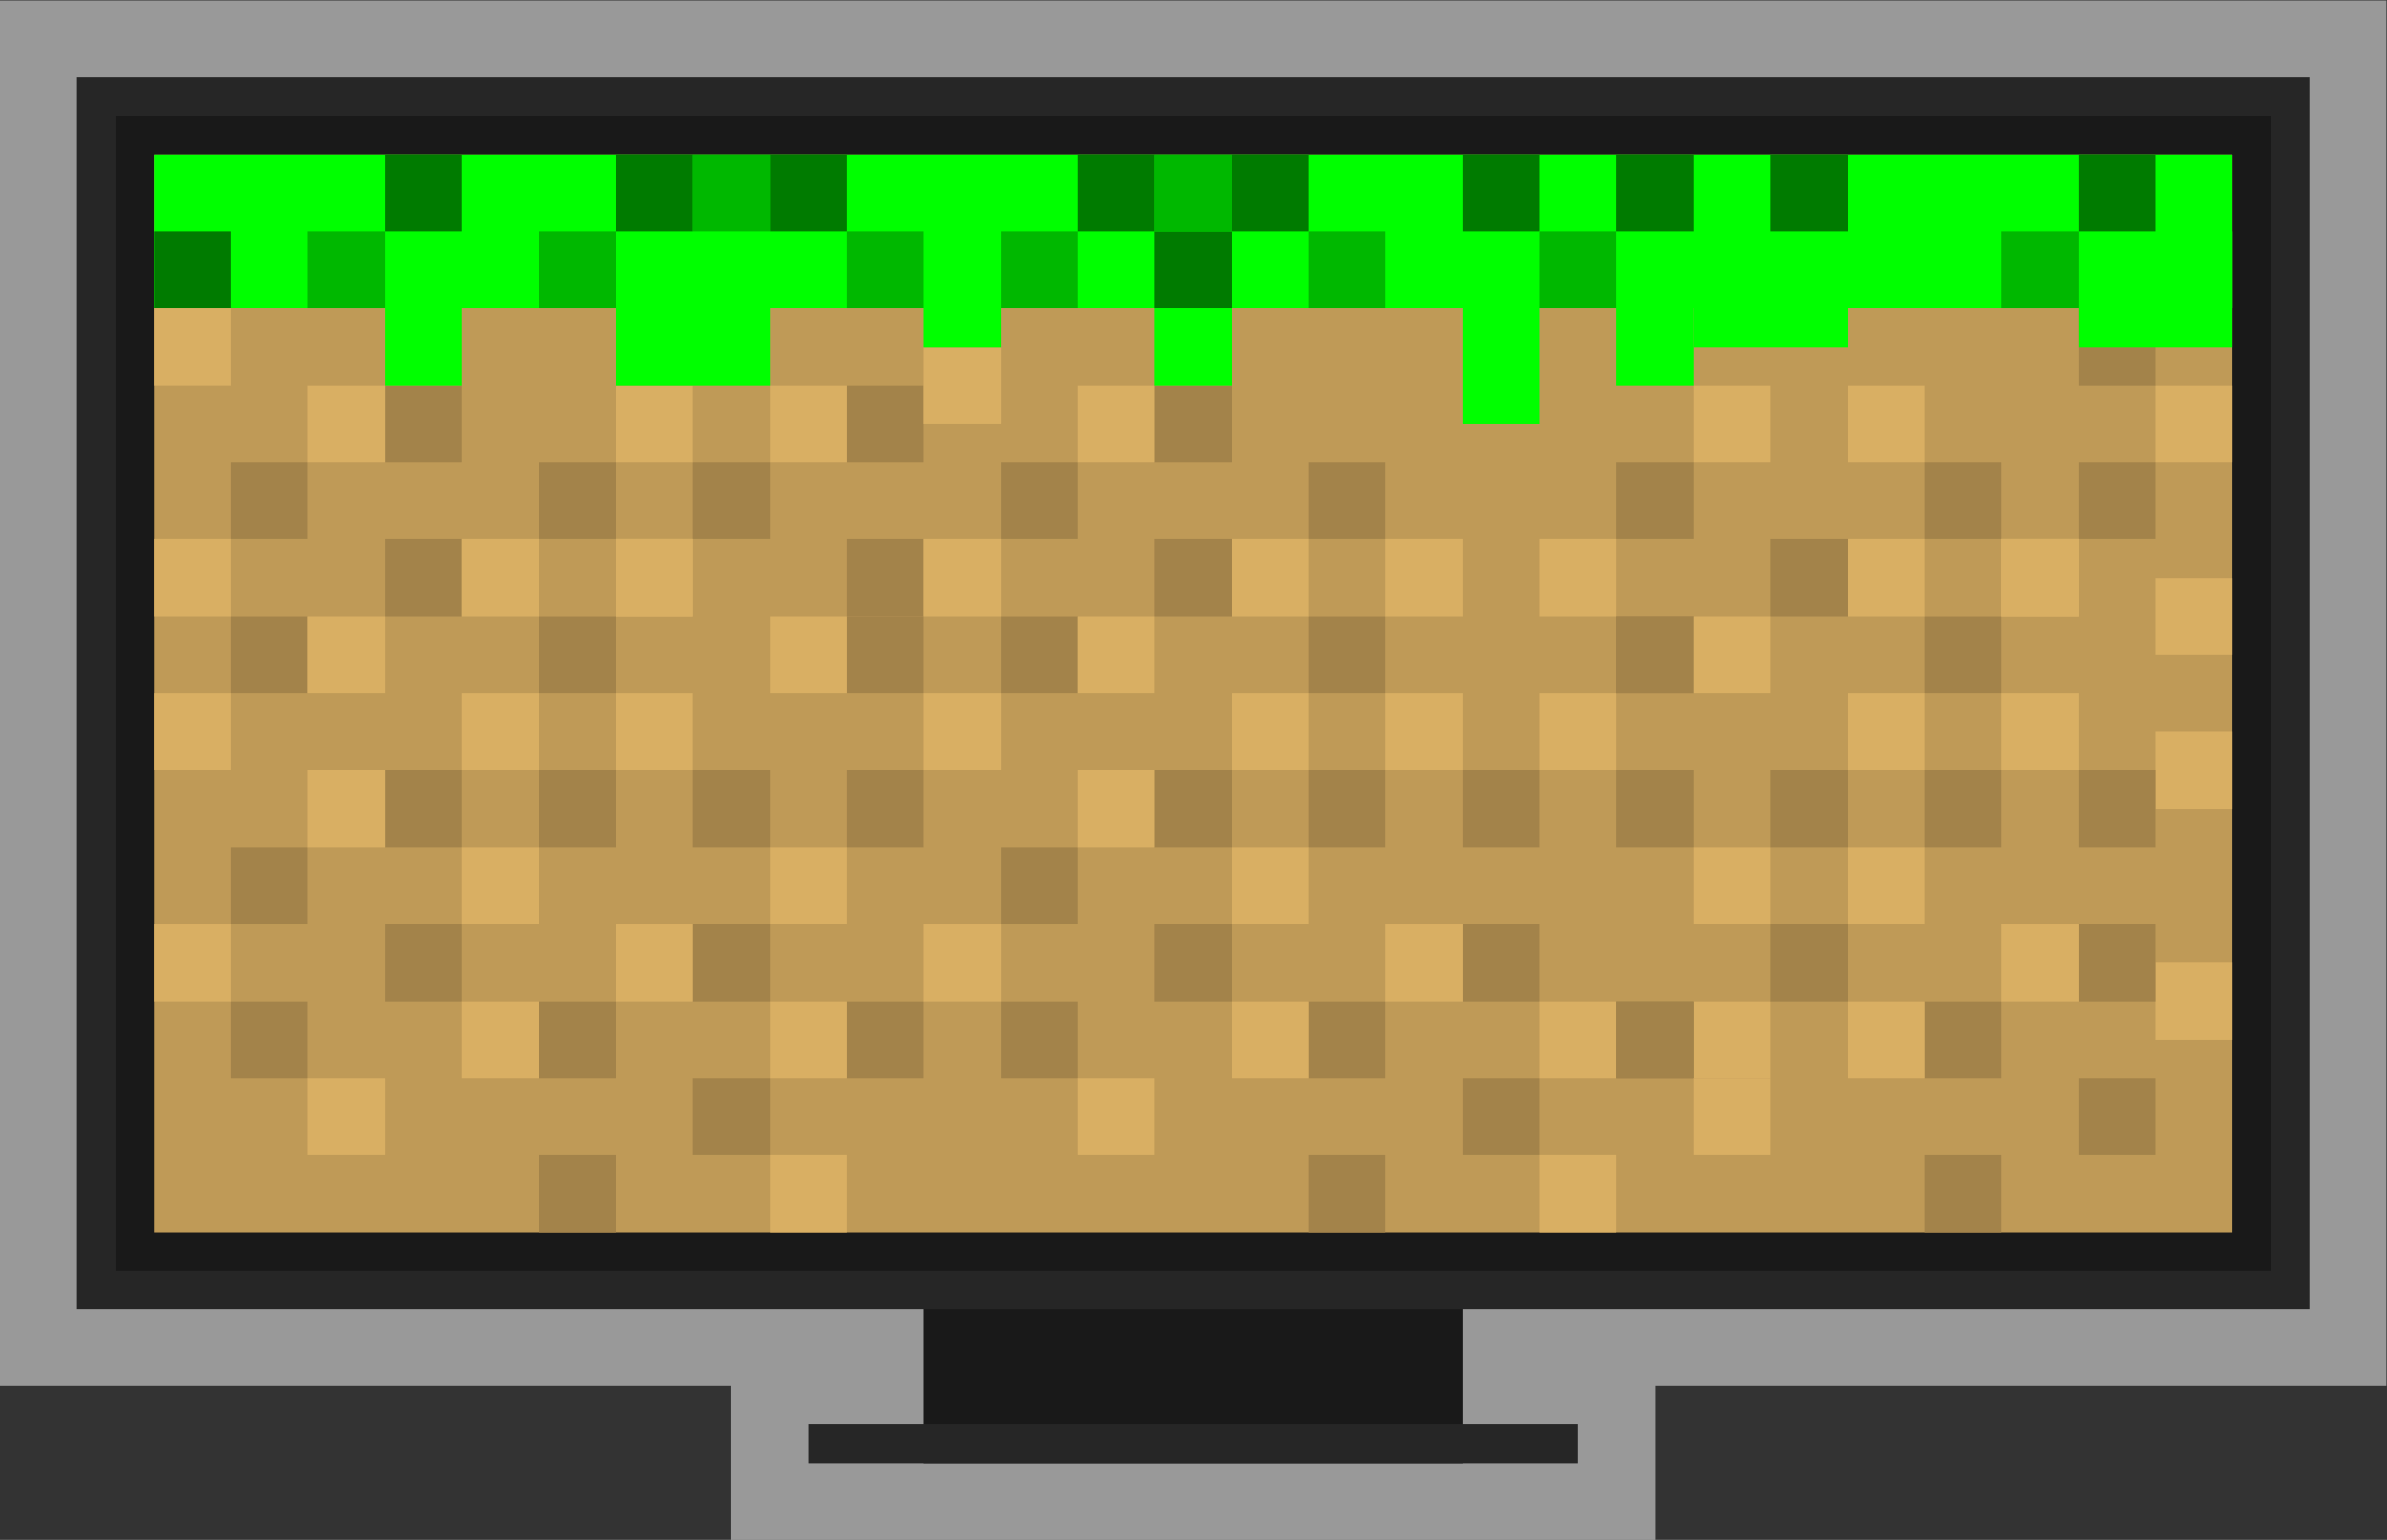 <?xml version="1.0" encoding="UTF-8" standalone="no"?>
<svg
   xmlns:dc="http://purl.org/dc/elements/1.1/"
   xmlns:cc="http://creativecommons.org/ns#"
   xmlns:rdf="http://www.w3.org/1999/02/22-rdf-syntax-ns#"
   xmlns:svg="http://www.w3.org/2000/svg"
   xmlns="http://www.w3.org/2000/svg"
   viewBox="0 0 330.667 213.333"
   height="213.333"
   width="330.667"
   xml:space="preserve"
   id="svg2"
   version="1.1"><rect x="0" y="0" width="330.667" height="213.333" fill="#333333" stroke="none"/><defs
     id="defs6"><clipPath
       id="clipPath18"
       clipPathUnits="userSpaceOnUse"><path
         id="path16"
         d="M 0,256 H 256 V 0 H 0 Z" /></clipPath><clipPath
       id="clipPath26"
       clipPathUnits="userSpaceOnUse"><path
         id="path24"
         d="M 4,208 H 252 V 48 H 4 Z" /></clipPath></defs><g
     transform="matrix(1.333,0,0,-1.333,-5.333,277.333)"
     id="g10"><g
       id="g12"><g
         clip-path="url(#clipPath18)"
         id="g14"><g
           id="g20"><g
             id="g22" /><g
             id="g34"><g
               style="opacity:0.5"
               id="g32"
               clip-path="url(#clipPath26)"><g
                 id="g30"
                 transform="translate(244,208)"><path
                   id="path28"
                   style="fill:#ffffff;fill-opacity:1;fill-rule:nonzero;stroke:none"
                   d="m 0,0 h -232 -8 v -8 -128 -8 h 8 68 v -4 -4 -8 h 8 12 56 12 8 v 8 4 4 H 0 8 v 8 128 8 z" /></g></g></g></g></g></g><path
       id="path36"
       style="fill:#191919;fill-opacity:1;fill-rule:nonzero;stroke:none"
       d="m 156,56 h -56 v 28 h 56 z" /><path
       id="path38"
       style="fill:#262626;fill-opacity:1;fill-rule:nonzero;stroke:none"
       d="M 168,56 H 88 v 4 h 80 z" /><path
       id="path40"
       style="fill:#262626;fill-opacity:1;fill-rule:nonzero;stroke:none"
       d="M 244,72 H 12 v 128 h 232 z" /><path
       id="path42"
       style="fill:#191919;fill-opacity:1;fill-rule:nonzero;stroke:none"
       d="M 240,76 H 16 v 120 h 224 z" /><path
       id="path44"
       style="fill:#bf9a57;fill-opacity:1;fill-rule:nonzero;stroke:none"
       d="M 236,80 H 20 v 112 h 216 z" /><path
       id="path46"
       style="fill:#00ff00;fill-opacity:1;fill-rule:nonzero;stroke:none"
       d="m 20,176 h 8 v 8 h -8 z" /><path
       id="path48"
       style="fill:#00ff00;fill-opacity:1;fill-rule:nonzero;stroke:none"
       d="M 60,176 H 40 v 8 h 20 z" /><path
       id="path50"
       style="fill:#a3834a;fill-opacity:1;fill-rule:nonzero;stroke:none"
       d="m 36,152 h -8 v 8 h 8 z" /><path
       id="path52"
       style="fill:#a3834a;fill-opacity:1;fill-rule:nonzero;stroke:none"
       d="m 36,136 h -8 v 8 h 8 z" /><path
       id="path54"
       style="fill:#a3834a;fill-opacity:1;fill-rule:nonzero;stroke:none"
       d="m 36,112 h -8 v 8 h 8 z" /><path
       id="path56"
       style="fill:#a3834a;fill-opacity:1;fill-rule:nonzero;stroke:none"
       d="m 36,96 h -8 v 8 h 8 z" /><path
       id="path58"
       style="fill:#a3834a;fill-opacity:1;fill-rule:nonzero;stroke:none"
       d="m 52,160 h -8 v 8 h 8 z" /><path
       id="path60"
       style="fill:#a3834a;fill-opacity:1;fill-rule:nonzero;stroke:none"
       d="m 52,144 h -8 v 8 h 8 z" /><path
       id="path62"
       style="fill:#a3834a;fill-opacity:1;fill-rule:nonzero;stroke:none"
       d="m 52,120 h -8 v 8 h 8 z" /><path
       id="path64"
       style="fill:#a3834a;fill-opacity:1;fill-rule:nonzero;stroke:none"
       d="m 52,104 h -8 v 8 h 8 z" /><path
       id="path66"
       style="fill:#a3834a;fill-opacity:1;fill-rule:nonzero;stroke:none"
       d="m 68,136 h -8 v 8 h 8 z" /><path
       id="path68"
       style="fill:#a3834a;fill-opacity:1;fill-rule:nonzero;stroke:none"
       d="m 68,152 h -8 v 8 h 8 z" /><path
       id="path70"
       style="fill:#a3834a;fill-opacity:1;fill-rule:nonzero;stroke:none"
       d="m 68,120 h -8 v 8 h 8 z" /><path
       id="path72"
       style="fill:#a3834a;fill-opacity:1;fill-rule:nonzero;stroke:none"
       d="m 68,96 h -8 v 8 h 8 z" /><path
       id="path74"
       style="fill:#a3834a;fill-opacity:1;fill-rule:nonzero;stroke:none"
       d="m 68,80 h -8 v 8 h 8 z" /><path
       id="path76"
       style="fill:#a3834a;fill-opacity:1;fill-rule:nonzero;stroke:none"
       d="m 84,120 h -8 v 8 h 8 z" /><path
       id="path78"
       style="fill:#a3834a;fill-opacity:1;fill-rule:nonzero;stroke:none"
       d="m 84,104 h -8 v 8 h 8 z" /><path
       id="path80"
       style="fill:#a3834a;fill-opacity:1;fill-rule:nonzero;stroke:none"
       d="m 84,88 h -8 v 8 h 8 z" /><path
       id="path82"
       style="fill:#a3834a;fill-opacity:1;fill-rule:nonzero;stroke:none"
       d="m 100,136 h -8 v 8 h 8 z" /><path
       id="path84"
       style="fill:#a3834a;fill-opacity:1;fill-rule:nonzero;stroke:none"
       d="m 100,120 h -8 v 8 h 8 z" /><path
       id="path86"
       style="fill:#a3834a;fill-opacity:1;fill-rule:nonzero;stroke:none"
       d="m 100,96 h -8 v 8 h 8 z" /><path
       id="path88"
       style="fill:#d9af63;fill-opacity:1;fill-rule:nonzero;stroke:none"
       d="m 28,168 h -8 v 8 h 8 z" /><path
       id="path90"
       style="fill:#d9af63;fill-opacity:1;fill-rule:nonzero;stroke:none"
       d="m 44,160 h -8 v 8 h 8 z" /><path
       id="path92"
       style="fill:#d9af63;fill-opacity:1;fill-rule:nonzero;stroke:none"
       d="m 28,144 h -8 v 8 h 8 z" /><path
       id="path94"
       style="fill:#d9af63;fill-opacity:1;fill-rule:nonzero;stroke:none"
       d="m 44,136 h -8 v 8 h 8 z" /><path
       id="path96"
       style="fill:#d9af63;fill-opacity:1;fill-rule:nonzero;stroke:none"
       d="m 60,144 h -8 v 8 h 8 z" /><path
       id="path98"
       style="fill:#a3834a;fill-opacity:1;fill-rule:nonzero;stroke:none"
       d="m 84,152 h -8 v 8 h 8 z" /><path
       id="path100"
       style="fill:#a3834a;fill-opacity:1;fill-rule:nonzero;stroke:none"
       d="m 100,160 h -8 v 8 h 8 z" /><path
       id="path102"
       style="fill:#a3834a;fill-opacity:1;fill-rule:nonzero;stroke:none"
       d="m 100,144 h -8 v 8 h 8 z" /><path
       id="path104"
       style="fill:#d9af63;fill-opacity:1;fill-rule:nonzero;stroke:none"
       d="m 76,160 h -8 v 8 h 8 z" /><path
       id="path106"
       style="fill:#d9af63;fill-opacity:1;fill-rule:nonzero;stroke:none"
       d="m 92,160 h -8 v 8 h 8 z" /><path
       id="path108"
       style="fill:#d9af63;fill-opacity:1;fill-rule:nonzero;stroke:none"
       d="m 76,144 h -8 v 8 h 8 z" /><path
       id="path110"
       style="fill:#d9af63;fill-opacity:1;fill-rule:nonzero;stroke:none"
       d="m 76,144 h -8 v 8 h 8 z" /><path
       id="path112"
       style="fill:#d9af63;fill-opacity:1;fill-rule:nonzero;stroke:none"
       d="m 28,128 h -8 v 8 h 8 z" /><path
       id="path114"
       style="fill:#d9af63;fill-opacity:1;fill-rule:nonzero;stroke:none"
       d="m 60,112 h -8 v 8 h 8 z" /><path
       id="path116"
       style="fill:#d9af63;fill-opacity:1;fill-rule:nonzero;stroke:none"
       d="m 60,96 h -8 v 8 h 8 z" /><path
       id="path118"
       style="fill:#d9af63;fill-opacity:1;fill-rule:nonzero;stroke:none"
       d="m 76,104 h -8 v 8 h 8 z" /><path
       id="path120"
       style="fill:#d9af63;fill-opacity:1;fill-rule:nonzero;stroke:none"
       d="m 44,120 h -8 v 8 h 8 z" /><path
       id="path122"
       style="fill:#d9af63;fill-opacity:1;fill-rule:nonzero;stroke:none"
       d="m 60,128 h -8 v 8 h 8 z" /><path
       id="path124"
       style="fill:#d9af63;fill-opacity:1;fill-rule:nonzero;stroke:none"
       d="m 76,128 h -8 v 8 h 8 z" /><path
       id="path126"
       style="fill:#d9af63;fill-opacity:1;fill-rule:nonzero;stroke:none"
       d="m 92,136 h -8 v 8 h 8 z" /><path
       id="path128"
       style="fill:#d9af63;fill-opacity:1;fill-rule:nonzero;stroke:none"
       d="m 92,112 h -8 v 8 h 8 z" /><path
       id="path130"
       style="fill:#d9af63;fill-opacity:1;fill-rule:nonzero;stroke:none"
       d="m 92,96 h -8 v 8 h 8 z" /><path
       id="path132"
       style="fill:#d9af63;fill-opacity:1;fill-rule:nonzero;stroke:none"
       d="m 92,80 h -8 v 8 h 8 z" /><path
       id="path134"
       style="fill:#d9af63;fill-opacity:1;fill-rule:nonzero;stroke:none"
       d="m 28,104 h -8 v 8 h 8 z" /><path
       id="path136"
       style="fill:#d9af63;fill-opacity:1;fill-rule:nonzero;stroke:none"
       d="m 236,160 h -8 v 8 h 8 z" /><path
       id="path138"
       style="fill:#d9af63;fill-opacity:1;fill-rule:nonzero;stroke:none"
       d="m 236,140 h -8 v 8 h 8 z" /><path
       id="path140"
       style="fill:#d9af63;fill-opacity:1;fill-rule:nonzero;stroke:none"
       d="m 236,124 h -8 v 8 h 8 z" /><path
       id="path142"
       style="fill:#d9af63;fill-opacity:1;fill-rule:nonzero;stroke:none"
       d="m 236,100 h -8 v 8 h 8 z" /><path
       id="path144"
       style="fill:#d9af63;fill-opacity:1;fill-rule:nonzero;stroke:none"
       d="m 44,88 h -8 v 8 h 8 z" /><path
       id="path146"
       style="fill:#a3834a;fill-opacity:1;fill-rule:nonzero;stroke:none"
       d="m 116,152 h -8 v 8 h 8 z" /><path
       id="path148"
       style="fill:#a3834a;fill-opacity:1;fill-rule:nonzero;stroke:none"
       d="m 116,136 h -8 v 8 h 8 z" /><path
       id="path150"
       style="fill:#a3834a;fill-opacity:1;fill-rule:nonzero;stroke:none"
       d="m 116,112 h -8 v 8 h 8 z" /><path
       id="path152"
       style="fill:#a3834a;fill-opacity:1;fill-rule:nonzero;stroke:none"
       d="m 116,96 h -8 v 8 h 8 z" /><path
       id="path154"
       style="fill:#a3834a;fill-opacity:1;fill-rule:nonzero;stroke:none"
       d="m 132,160 h -8 v 8 h 8 z" /><path
       id="path156"
       style="fill:#a3834a;fill-opacity:1;fill-rule:nonzero;stroke:none"
       d="m 132,144 h -8 v 8 h 8 z" /><path
       id="path158"
       style="fill:#a3834a;fill-opacity:1;fill-rule:nonzero;stroke:none"
       d="m 132,120 h -8 v 8 h 8 z" /><path
       id="path160"
       style="fill:#a3834a;fill-opacity:1;fill-rule:nonzero;stroke:none"
       d="m 132,104 h -8 v 8 h 8 z" /><path
       id="path162"
       style="fill:#a3834a;fill-opacity:1;fill-rule:nonzero;stroke:none"
       d="m 148,136 h -8 v 8 h 8 z" /><path
       id="path164"
       style="fill:#a3834a;fill-opacity:1;fill-rule:nonzero;stroke:none"
       d="m 148,152 h -8 v 8 h 8 z" /><path
       id="path166"
       style="fill:#a3834a;fill-opacity:1;fill-rule:nonzero;stroke:none"
       d="m 148,120 h -8 v 8 h 8 z" /><path
       id="path168"
       style="fill:#a3834a;fill-opacity:1;fill-rule:nonzero;stroke:none"
       d="m 148,96 h -8 v 8 h 8 z" /><path
       id="path170"
       style="fill:#a3834a;fill-opacity:1;fill-rule:nonzero;stroke:none"
       d="m 148,80 h -8 v 8 h 8 z" /><path
       id="path172"
       style="fill:#a3834a;fill-opacity:1;fill-rule:nonzero;stroke:none"
       d="m 164,120 h -8 v 8 h 8 z" /><path
       id="path174"
       style="fill:#a3834a;fill-opacity:1;fill-rule:nonzero;stroke:none"
       d="m 164,104 h -8 v 8 h 8 z" /><path
       id="path176"
       style="fill:#a3834a;fill-opacity:1;fill-rule:nonzero;stroke:none"
       d="m 164,88 h -8 v 8 h 8 z" /><path
       id="path178"
       style="fill:#a3834a;fill-opacity:1;fill-rule:nonzero;stroke:none"
       d="m 180,136 h -8 v 8 h 8 z" /><path
       id="path180"
       style="fill:#a3834a;fill-opacity:1;fill-rule:nonzero;stroke:none"
       d="m 180,120 h -8 v 8 h 8 z" /><path
       id="path182"
       style="fill:#a3834a;fill-opacity:1;fill-rule:nonzero;stroke:none"
       d="m 180,96 h -8 v 8 h 8 z" /><path
       id="path184"
       style="fill:#d9af63;fill-opacity:1;fill-rule:nonzero;stroke:none"
       d="m 108,164 h -8 v 8 h 8 z" /><path
       id="path186"
       style="fill:#d9af63;fill-opacity:1;fill-rule:nonzero;stroke:none"
       d="m 124,160 h -8 v 8 h 8 z" /><path
       id="path188"
       style="fill:#d9af63;fill-opacity:1;fill-rule:nonzero;stroke:none"
       d="m 188,160 h -8 v 8 h 8 z" /><path
       id="path190"
       style="fill:#d9af63;fill-opacity:1;fill-rule:nonzero;stroke:none"
       d="m 204,160 h -8 v 8 h 8 z" /><path
       id="path192"
       style="fill:#d9af63;fill-opacity:1;fill-rule:nonzero;stroke:none"
       d="m 108,144 h -8 v 8 h 8 z" /><path
       id="path194"
       style="fill:#d9af63;fill-opacity:1;fill-rule:nonzero;stroke:none"
       d="m 124,136 h -8 v 8 h 8 z" /><path
       id="path196"
       style="fill:#d9af63;fill-opacity:1;fill-rule:nonzero;stroke:none"
       d="m 140,144 h -8 v 8 h 8 z" /><path
       id="path198"
       style="fill:#d9af63;fill-opacity:1;fill-rule:nonzero;stroke:none"
       d="m 156,144 h -8 v 8 h 8 z" /><path
       id="path200"
       style="fill:#d9af63;fill-opacity:1;fill-rule:nonzero;stroke:none"
       d="m 108,128 h -8 v 8 h 8 z" /><path
       id="path202"
       style="fill:#d9af63;fill-opacity:1;fill-rule:nonzero;stroke:none"
       d="m 140,112 h -8 v 8 h 8 z" /><path
       id="path204"
       style="fill:#d9af63;fill-opacity:1;fill-rule:nonzero;stroke:none"
       d="m 140,96 h -8 v 8 h 8 z" /><path
       id="path206"
       style="fill:#d9af63;fill-opacity:1;fill-rule:nonzero;stroke:none"
       d="m 156,104 h -8 v 8 h 8 z" /><path
       id="path208"
       style="fill:#d9af63;fill-opacity:1;fill-rule:nonzero;stroke:none"
       d="m 188,96 h -8 v 8 h 8 z" /><path
       id="path210"
       style="fill:#d9af63;fill-opacity:1;fill-rule:nonzero;stroke:none"
       d="m 124,120 h -8 v 8 h 8 z" /><path
       id="path212"
       style="fill:#d9af63;fill-opacity:1;fill-rule:nonzero;stroke:none"
       d="m 140,128 h -8 v 8 h 8 z" /><path
       id="path214"
       style="fill:#d9af63;fill-opacity:1;fill-rule:nonzero;stroke:none"
       d="m 156,128 h -8 v 8 h 8 z" /><path
       id="path216"
       style="fill:#d9af63;fill-opacity:1;fill-rule:nonzero;stroke:none"
       d="m 188,112 h -8 v 8 h 8 z" /><path
       id="path218"
       style="fill:#d9af63;fill-opacity:1;fill-rule:nonzero;stroke:none"
       d="m 172,96 h -8 v 8 h 8 z" /><path
       id="path220"
       style="fill:#d9af63;fill-opacity:1;fill-rule:nonzero;stroke:none"
       d="m 172,80 h -8 v 8 h 8 z" /><path
       id="path222"
       style="fill:#d9af63;fill-opacity:1;fill-rule:nonzero;stroke:none"
       d="m 108,104 h -8 v 8 h 8 z" /><path
       id="path224"
       style="fill:#a3834a;fill-opacity:1;fill-rule:nonzero;stroke:none"
       d="m 180,152 h -8 v 8 h 8 z" /><path
       id="path226"
       style="fill:#a3834a;fill-opacity:1;fill-rule:nonzero;stroke:none"
       d="m 180,136 h -8 v 8 h 8 z" /><path
       id="path228"
       style="fill:#a3834a;fill-opacity:1;fill-rule:nonzero;stroke:none"
       d="m 180,96 h -8 v 8 h 8 z" /><path
       id="path230"
       style="fill:#a3834a;fill-opacity:1;fill-rule:nonzero;stroke:none"
       d="m 196,144 h -8 v 8 h 8 z" /><path
       id="path232"
       style="fill:#a3834a;fill-opacity:1;fill-rule:nonzero;stroke:none"
       d="m 196,120 h -8 v 8 h 8 z" /><path
       id="path234"
       style="fill:#a3834a;fill-opacity:1;fill-rule:nonzero;stroke:none"
       d="m 196,104 h -8 v 8 h 8 z" /><path
       id="path236"
       style="fill:#a3834a;fill-opacity:1;fill-rule:nonzero;stroke:none"
       d="m 212,136 h -8 v 8 h 8 z" /><path
       id="path238"
       style="fill:#a3834a;fill-opacity:1;fill-rule:nonzero;stroke:none"
       d="m 212,152 h -8 v 8 h 8 z" /><path
       id="path240"
       style="fill:#a3834a;fill-opacity:1;fill-rule:nonzero;stroke:none"
       d="m 212,120 h -8 v 8 h 8 z" /><path
       id="path242"
       style="fill:#a3834a;fill-opacity:1;fill-rule:nonzero;stroke:none"
       d="m 212,96 h -8 v 8 h 8 z" /><path
       id="path244"
       style="fill:#a3834a;fill-opacity:1;fill-rule:nonzero;stroke:none"
       d="m 212,80 h -8 v 8 h 8 z" /><path
       id="path246"
       style="fill:#a3834a;fill-opacity:1;fill-rule:nonzero;stroke:none"
       d="m 228,120 h -8 v 8 h 8 z" /><path
       id="path248"
       style="fill:#a3834a;fill-opacity:1;fill-rule:nonzero;stroke:none"
       d="m 228,104 h -8 v 8 h 8 z" /><path
       id="path250"
       style="fill:#a3834a;fill-opacity:1;fill-rule:nonzero;stroke:none"
       d="m 228,88 h -8 v 8 h 8 z" /><path
       id="path252"
       style="fill:#d9af63;fill-opacity:1;fill-rule:nonzero;stroke:none"
       d="m 172,144 h -8 v 8 h 8 z" /><path
       id="path254"
       style="fill:#d9af63;fill-opacity:1;fill-rule:nonzero;stroke:none"
       d="m 188,136 h -8 v 8 h 8 z" /><path
       id="path256"
       style="fill:#d9af63;fill-opacity:1;fill-rule:nonzero;stroke:none"
       d="m 204,144 h -8 v 8 h 8 z" /><path
       id="path258"
       style="fill:#a3834a;fill-opacity:1;fill-rule:nonzero;stroke:none"
       d="m 228,152 h -8 v 8 h 8 z" /><path
       id="path260"
       style="fill:#a3834a;fill-opacity:1;fill-rule:nonzero;stroke:none"
       d="m 228,168 h -8 v 8 h 8 z" /><path
       id="path262"
       style="fill:#d9af63;fill-opacity:1;fill-rule:nonzero;stroke:none"
       d="m 220,144 h -8 v 8 h 8 z" /><path
       id="path264"
       style="fill:#d9af63;fill-opacity:1;fill-rule:nonzero;stroke:none"
       d="m 220,144 h -8 v 8 h 8 z" /><path
       id="path266"
       style="fill:#d9af63;fill-opacity:1;fill-rule:nonzero;stroke:none"
       d="m 172,128 h -8 v 8 h 8 z" /><path
       id="path268"
       style="fill:#d9af63;fill-opacity:1;fill-rule:nonzero;stroke:none"
       d="m 204,112 h -8 v 8 h 8 z" /><path
       id="path270"
       style="fill:#d9af63;fill-opacity:1;fill-rule:nonzero;stroke:none"
       d="m 204,96 h -8 v 8 h 8 z" /><path
       id="path272"
       style="fill:#d9af63;fill-opacity:1;fill-rule:nonzero;stroke:none"
       d="m 220,104 h -8 v 8 h 8 z" /><path
       id="path274"
       style="fill:#d9af63;fill-opacity:1;fill-rule:nonzero;stroke:none"
       d="m 204,128 h -8 v 8 h 8 z" /><path
       id="path276"
       style="fill:#d9af63;fill-opacity:1;fill-rule:nonzero;stroke:none"
       d="m 220,128 h -8 v 8 h 8 z" /><path
       id="path278"
       style="fill:#d9af63;fill-opacity:1;fill-rule:nonzero;stroke:none"
       d="m 188,88 h -8 v 8 h 8 z" /><path
       id="path280"
       style="fill:#d9af63;fill-opacity:1;fill-rule:nonzero;stroke:none"
       d="m 124,88 h -8 v 8 h 8 z" /><path
       id="path282"
       style="fill:#00ff00;fill-opacity:1;fill-rule:nonzero;stroke:none"
       d="M 236,176 H 20 v 16 h 216 z" /><path
       id="path284"
       style="fill:#00ff00;fill-opacity:1;fill-rule:nonzero;stroke:none"
       d="m 52,168 h -8 v 16 h 8 z" /><path
       id="path286"
       style="fill:#00ff00;fill-opacity:1;fill-rule:nonzero;stroke:none"
       d="M 84,168 H 68 v 16 h 16 z" /><path
       id="path288"
       style="fill:#00ff00;fill-opacity:1;fill-rule:nonzero;stroke:none"
       d="m 108,172 h -8 v 12 h 8 z" /><path
       id="path290"
       style="fill:#00ff00;fill-opacity:1;fill-rule:nonzero;stroke:none"
       d="m 132,168 h -8 v 16 h 8 z" /><path
       id="path292"
       style="fill:#00ff00;fill-opacity:1;fill-rule:nonzero;stroke:none"
       d="m 164,164 h -8 v 20 h 8 z" /><path
       id="path294"
       style="fill:#00ff00;fill-opacity:1;fill-rule:nonzero;stroke:none"
       d="m 196,172 h -16 v 12 h 16 z" /><path
       id="path296"
       style="fill:#00ff00;fill-opacity:1;fill-rule:nonzero;stroke:none"
       d="m 236,172 h -16 v 12 h 16 z" /><path
       id="path298"
       style="fill:#00ff00;fill-opacity:1;fill-rule:nonzero;stroke:none"
       d="m 236,176 h -12 v 8 h 12 z" /><path
       id="path300"
       style="fill:#00ff00;fill-opacity:1;fill-rule:nonzero;stroke:none"
       d="m 216,176 h -8 v 8 h 8 z" /><path
       id="path302"
       style="fill:#00ff00;fill-opacity:1;fill-rule:nonzero;stroke:none"
       d="m 180,168 h -8 v 16 h 8 z" /><path
       id="path304"
       style="fill:#007b00;fill-opacity:1;fill-rule:nonzero;stroke:none"
       d="m 52,184 h -8 v 8 h 8 z" /><path
       id="path306"
       style="fill:#00b800;fill-opacity:1;fill-rule:nonzero;stroke:none"
       d="m 68,176 h -8 v 8 h 8 z" /><path
       id="path308"
       style="fill:#00b800;fill-opacity:1;fill-rule:nonzero;stroke:none"
       d="m 84,184 h -8 v 8 h 8 z" /><path
       id="path310"
       style="fill:#00b800;fill-opacity:1;fill-rule:nonzero;stroke:none"
       d="m 100,176 h -8 v 8 h 8 z" /><path
       id="path312"
       style="fill:#00b800;fill-opacity:1;fill-rule:nonzero;stroke:none"
       d="m 44,176 h -8 v 8 h 8 z" /><path
       id="path314"
       style="fill:#007b00;fill-opacity:1;fill-rule:nonzero;stroke:none"
       d="m 132,176 h -8 v 8 h 8 z" /><path
       id="path316"
       style="fill:#007b00;fill-opacity:1;fill-rule:nonzero;stroke:none"
       d="m 92,184 h -8 v 8 h 8 z" /><path
       id="path318"
       style="fill:#007b00;fill-opacity:1;fill-rule:nonzero;stroke:none"
       d="m 180,184 h -8 v 8 h 8 z" /><path
       id="path320"
       style="fill:#007b00;fill-opacity:1;fill-rule:nonzero;stroke:none"
       d="m 196,184 h -8 v 8 h 8 z" /><path
       id="path322"
       style="fill:#007b00;fill-opacity:1;fill-rule:nonzero;stroke:none"
       d="m 76,184 h -8 v 8 h 8 z" /><path
       id="path324"
       style="fill:#007b00;fill-opacity:1;fill-rule:nonzero;stroke:none"
       d="m 28,176 h -8 v 8 h 8 z" /><path
       id="path326"
       style="fill:#007b00;fill-opacity:1;fill-rule:nonzero;stroke:none"
       d="m 156,184 h 8 v 8 h -8 z" /><path
       id="path328"
       style="fill:#00b800;fill-opacity:1;fill-rule:nonzero;stroke:none"
       d="m 212,176 h 8 v 8 h -8 z" /><path
       id="path330"
       style="fill:#00b800;fill-opacity:1;fill-rule:nonzero;stroke:none"
       d="m 140,176 h 8 v 8 h -8 z" /><path
       id="path332"
       style="fill:#00b800;fill-opacity:1;fill-rule:nonzero;stroke:none"
       d="m 124,184 h 8 v 8 h -8 z" /><path
       id="path334"
       style="fill:#00b800;fill-opacity:1;fill-rule:nonzero;stroke:none"
       d="m 108,176 h 8 v 8 h -8 z" /><path
       id="path336"
       style="fill:#00b800;fill-opacity:1;fill-rule:nonzero;stroke:none"
       d="m 164,176 h 8 v 8 h -8 z" /><path
       id="path338"
       style="fill:#007b00;fill-opacity:1;fill-rule:nonzero;stroke:none"
       d="m 116,184 h 8 v 8 h -8 z" /><path
       id="path340"
       style="fill:#007b00;fill-opacity:1;fill-rule:nonzero;stroke:none"
       d="m 220,184 h 8 v 8 h -8 z" /><path
       id="path342"
       style="fill:#007b00;fill-opacity:1;fill-rule:nonzero;stroke:none"
       d="m 132,184 h 8 v 8 h -8 z" /></g></svg>